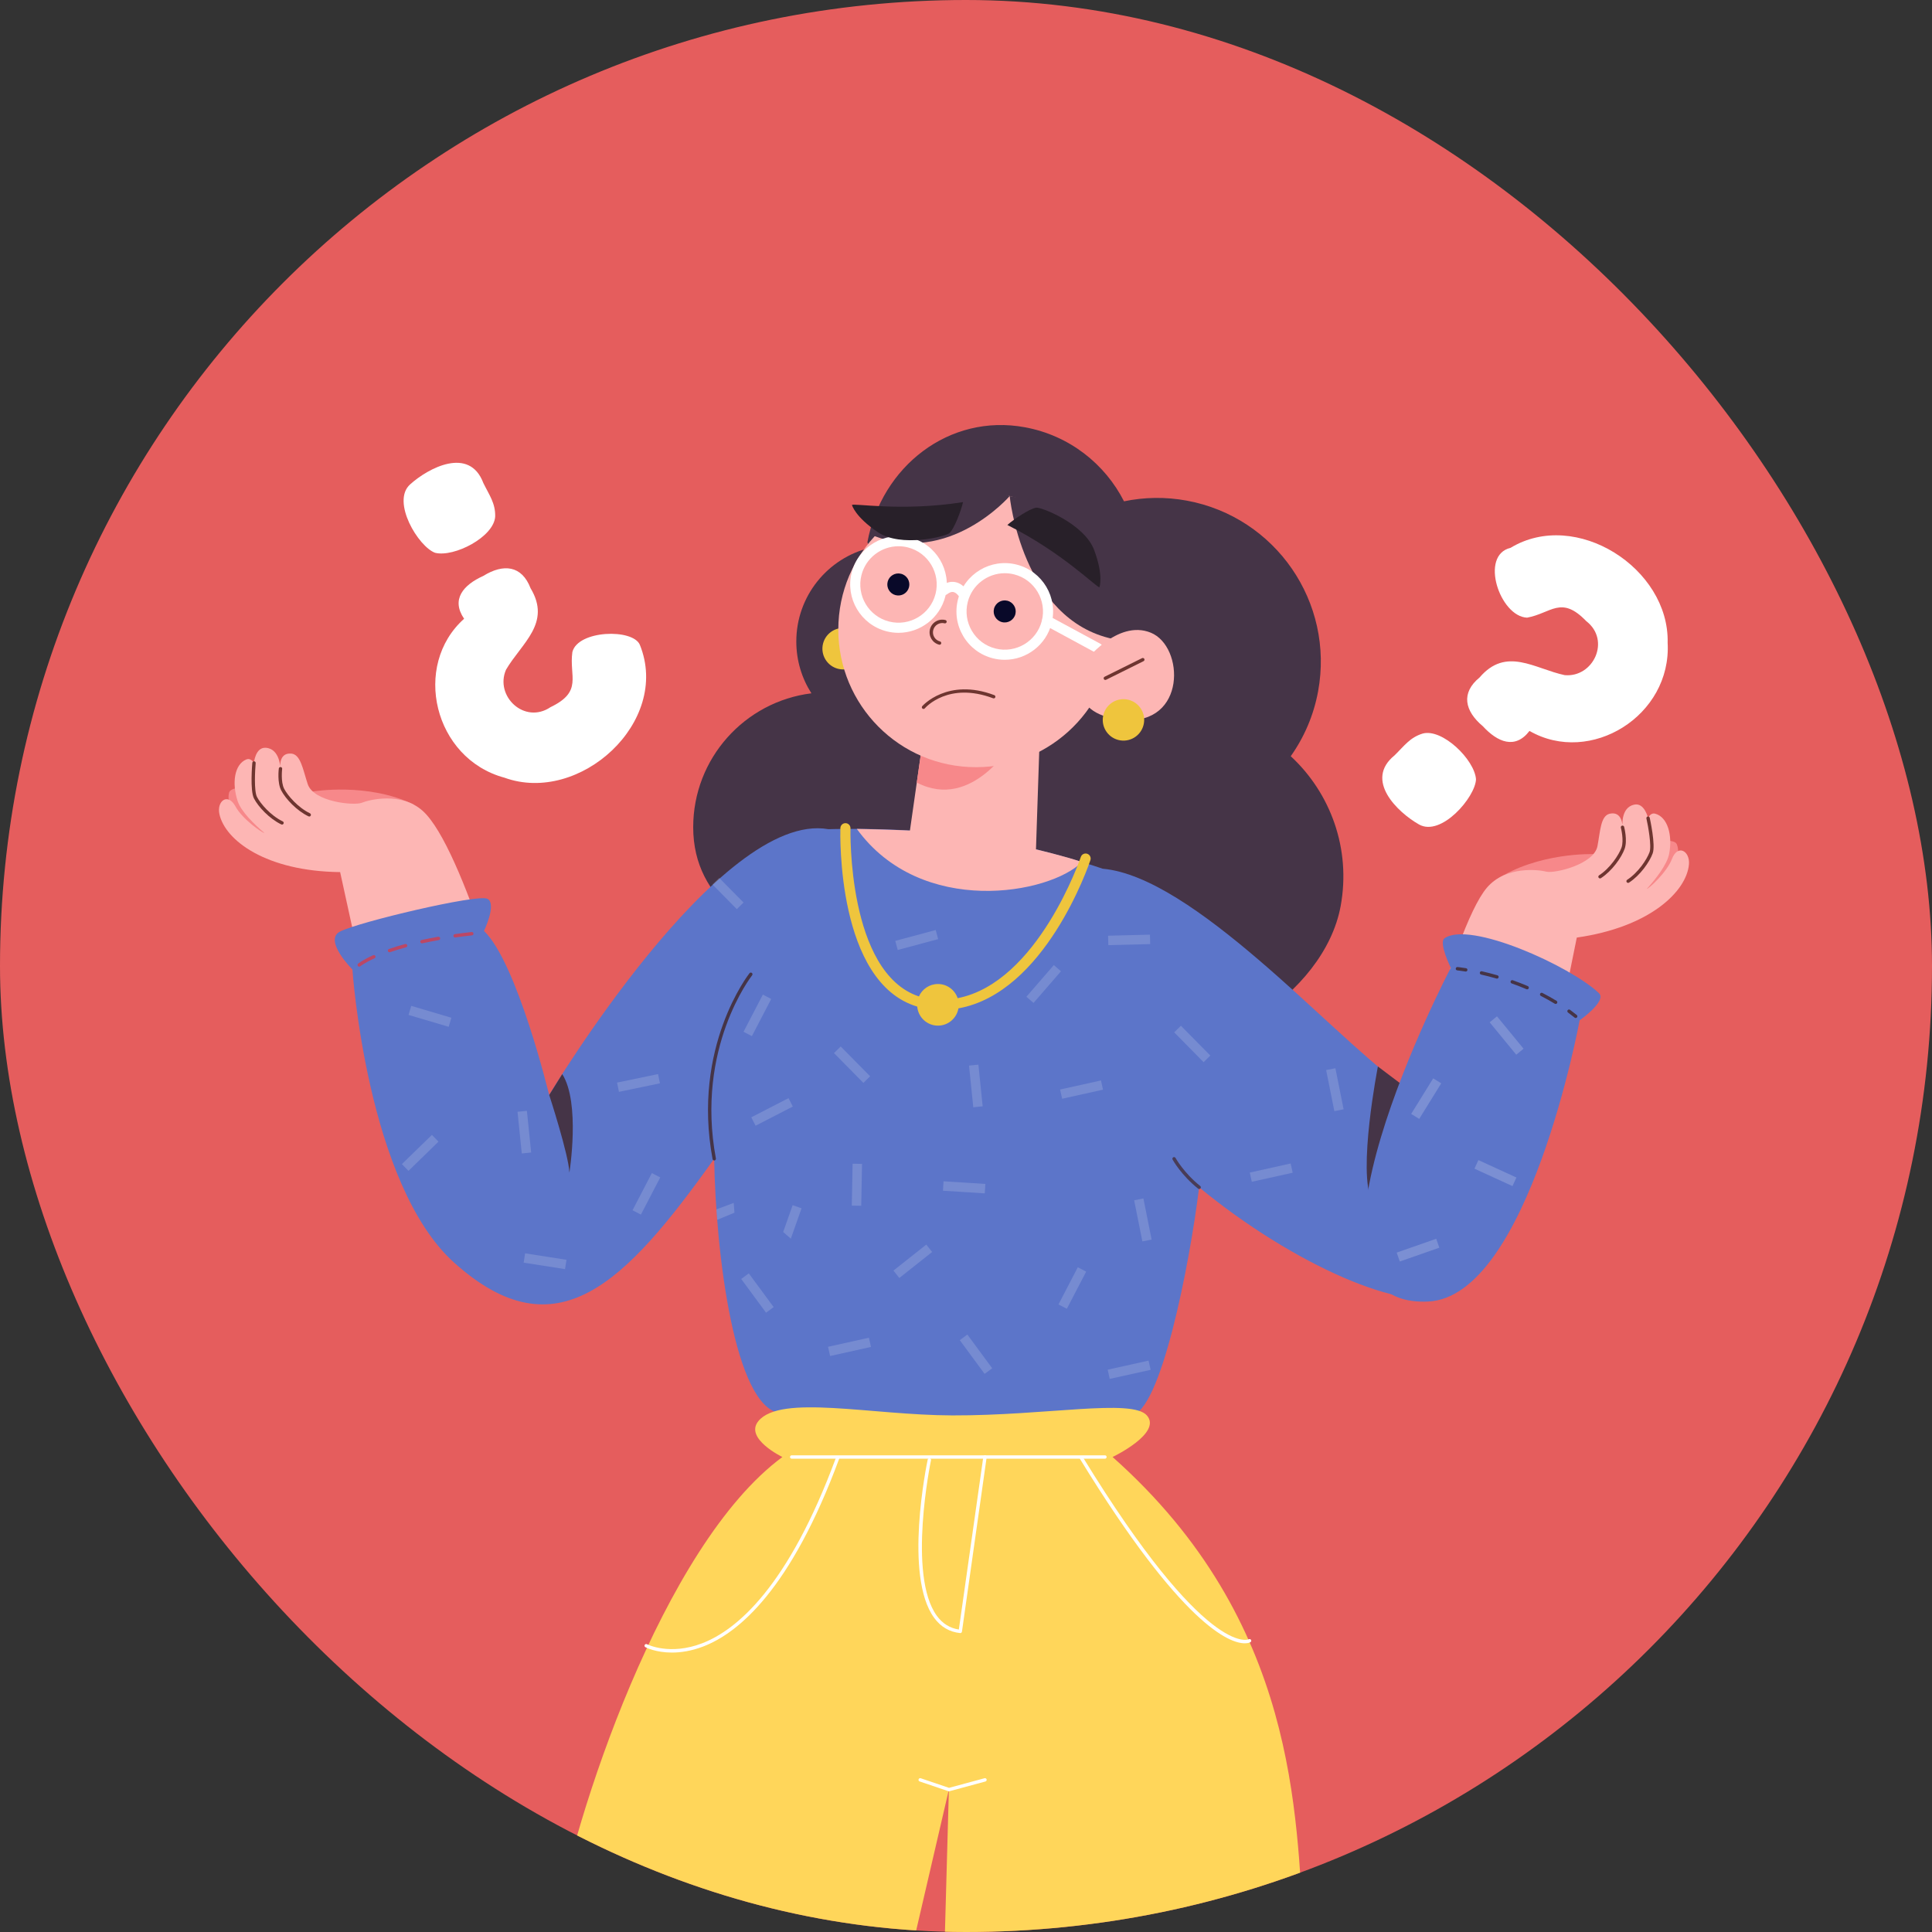 <svg width="150" height="150" viewBox="0 0 150 150" fill="none" xmlns="http://www.w3.org/2000/svg">
<rect x="0" y="0" width="150" height="150" fill="#333333" stroke="none"/>
<g id="illustration">
<g clip-path="url(#clip0_1263_50140)">
<rect width="150" height="150" rx="75" fill="#E55D5D"/>
<g id="OBJECTS">
<g id="Group">
<g id="Group_2">
<g id="Group_3">
<path id="Vector" d="M100.213 58.712C101.247 57.252 101.991 55.551 102.337 53.675C103.609 46.771 99.046 40.142 92.144 38.869C90.479 38.562 88.83 38.598 87.268 38.922C85.789 36.018 83.026 33.81 79.575 33.173C73.69 32.088 68.428 36.218 67.344 42.106L67.552 42.531C64.267 43.321 61.825 46.278 61.825 49.808C61.825 51.288 62.256 52.667 62.998 53.829C57.825 54.47 53.82 58.879 53.82 64.227C53.82 70.016 58.835 72.798 64.297 74.708C69.053 76.371 86.762 81.64 86.762 81.64C93.663 82.913 102.814 77.255 104.087 70.351C104.906 65.904 103.302 61.573 100.213 58.712Z" fill="#453447"/>
</g>
<g id="Group_4">
<g id="Group_5">
<g id="Group_6">
<path id="Vector_2" d="M32.115 62.461C28.533 60.726 24.297 61.452 24.297 61.452C24.297 61.452 18.042 60.544 17.786 61.536C17.233 63.674 22.103 65.693 22.103 65.693L32.115 62.461Z" fill="#F7888A"/>
</g>
<g id="Group_7">
<path id="Vector_3" d="M26.408 67.71C20.664 67.646 17.492 65.259 17.036 63.214C16.811 62.2 17.686 61.501 18.29 62.624C18.808 63.586 20.373 64.685 20.528 64.669C19.738 63.997 18.722 63.012 18.451 62.195C17.991 60.805 18.194 59.348 19.122 58.965C19.488 58.814 19.715 59.236 19.715 59.236C19.715 59.236 19.819 57.995 20.643 58.057C21.756 58.142 21.771 59.682 21.771 59.682C21.771 59.682 21.579 58.423 22.614 58.508C23.348 58.569 23.519 59.752 23.891 60.876C24.352 62.266 27.502 62.564 28.084 62.328C28.665 62.092 31.157 61.458 32.824 62.96C35.996 65.819 40.062 81.064 40.062 81.064L30.825 87.901L26.408 67.71Z" fill="#FDB6B4"/>
</g>
<g id="Group_8">
<path id="Vector_4" d="M21.896 64.02C21.877 64.02 21.858 64.016 21.839 64.007C20.913 63.565 20.055 62.64 19.72 61.995C19.4 61.38 19.582 59.312 19.59 59.224C19.596 59.153 19.659 59.099 19.732 59.106C19.803 59.113 19.857 59.176 19.85 59.248C19.798 59.825 19.716 61.42 19.952 61.874C20.223 62.395 21.022 63.327 21.952 63.772C22.017 63.803 22.045 63.881 22.014 63.946C21.991 63.993 21.945 64.02 21.896 64.02Z" fill="#6E3530"/>
</g>
<g id="Group_9">
<path id="Vector_5" d="M24.009 63.394C23.99 63.394 23.971 63.389 23.953 63.381C23.026 62.938 22.169 62.013 21.833 61.368C21.512 60.751 21.642 59.709 21.648 59.665C21.657 59.593 21.723 59.543 21.795 59.552C21.866 59.561 21.917 59.627 21.907 59.698C21.906 59.708 21.782 60.703 22.065 61.247C22.336 61.767 23.136 62.7 24.066 63.145C24.131 63.176 24.158 63.254 24.127 63.319C24.105 63.366 24.058 63.394 24.009 63.394Z" fill="#6E3530"/>
</g>
</g>
<g id="Group_10">
<path id="Vector_6" d="M108.419 83.941C103.231 80.155 92.642 68.07 85.612 67.447C83.903 66.868 80.606 65.849 76.794 65.166C71.443 64.208 65.322 64.348 64.32 64.378C64.315 64.378 64.311 64.376 64.306 64.376C55.863 62.896 42.636 85.014 42.636 85.014C42.636 85.014 40.163 74.771 37.578 72.276C37.578 72.276 38.594 70.168 37.839 69.78C37.083 69.391 27.803 71.593 26.397 72.327C25.091 73.008 27.362 75.271 27.362 75.271C27.362 75.271 28.483 91.973 35.282 98.052C43.196 105.13 48.512 99.687 55.448 89.966C55.568 97.295 57.032 109.296 60.591 109.719C66.963 110.476 81.066 110.537 87.808 109.894C90.106 109.674 92.351 98.261 93.1 92.183C100.387 98.189 109.269 102.085 112.293 100.46C115.929 98.507 114.641 88.482 108.419 83.941Z" fill="#5C75C9"/>
</g>
<g id="Group_11">
<path id="Vector_7" d="M55.453 90.098C55.391 90.098 55.336 90.054 55.324 89.992C53.704 81.282 58.146 75.615 58.191 75.559C58.236 75.502 58.319 75.494 58.375 75.538C58.431 75.583 58.44 75.666 58.395 75.722C58.351 75.778 53.984 81.357 55.582 89.944C55.595 90.014 55.548 90.083 55.477 90.096C55.469 90.097 55.461 90.098 55.453 90.098Z" fill="#453447"/>
</g>
<g id="Group_12">
<path id="Vector_8" d="M93.104 92.314C93.075 92.314 93.046 92.305 93.022 92.286C91.71 91.24 91.067 90.079 91.04 90.03C91.005 89.966 91.028 89.887 91.091 89.852C91.155 89.817 91.234 89.841 91.269 89.904C91.275 89.915 91.916 91.07 93.185 92.081C93.242 92.126 93.251 92.208 93.206 92.265C93.18 92.297 93.142 92.314 93.104 92.314Z" fill="#483C57"/>
</g>
<g id="Group_13">
<path id="Vector_9" d="M106.98 82.803C106.98 82.803 105.375 90.978 106.524 93.275C107.672 95.574 108.914 84.261 108.914 84.261L106.98 82.803Z" fill="#453447"/>
</g>
<g id="Group_14">
<path id="Vector_10" d="M42.641 85.014C42.641 85.014 44.161 89.684 44.207 91.044C44.207 91.044 45.08 85.627 43.653 83.393L42.641 85.014Z" fill="#453447"/>
</g>
<g id="Group_15">
<path id="Vector_11" d="M27.889 75.051C27.851 75.051 27.814 75.035 27.788 75.003C27.742 74.948 27.75 74.866 27.805 74.819C27.818 74.808 28.15 74.535 28.971 74.162C29.037 74.132 29.115 74.162 29.145 74.227C29.174 74.293 29.145 74.371 29.079 74.4C28.296 74.757 27.975 75.018 27.972 75.021C27.948 75.041 27.918 75.051 27.889 75.051ZM30.241 73.933C30.187 73.933 30.136 73.899 30.117 73.845C30.094 73.777 30.13 73.703 30.198 73.679C30.591 73.544 31.014 73.415 31.456 73.294C31.525 73.275 31.598 73.317 31.617 73.386C31.636 73.456 31.594 73.528 31.525 73.547C31.088 73.666 30.67 73.793 30.283 73.927C30.269 73.931 30.255 73.933 30.241 73.933ZM32.76 73.241C32.7 73.241 32.645 73.199 32.632 73.138C32.617 73.068 32.661 72.998 32.732 72.983C33.144 72.893 33.577 72.807 34.019 72.73C34.09 72.717 34.158 72.764 34.171 72.835C34.183 72.907 34.136 72.974 34.065 72.987C33.626 73.064 33.196 73.149 32.788 73.238C32.779 73.24 32.769 73.241 32.76 73.241ZM35.333 72.785C35.269 72.785 35.213 72.738 35.204 72.673C35.194 72.601 35.244 72.535 35.315 72.525C35.736 72.466 36.174 72.411 36.616 72.362C36.69 72.355 36.752 72.406 36.76 72.478C36.768 72.549 36.717 72.614 36.645 72.622C36.206 72.671 35.771 72.725 35.352 72.784C35.345 72.785 35.339 72.785 35.333 72.785Z" fill="#BB4765"/>
</g>
<g id="Group_16">
<g id="Group_17">
<path id="Vector_12" d="M67.464 103.86L64.289 104.564L64.448 105.281L67.623 104.576L67.464 103.86Z" fill="white" fill-opacity="0.16"/>
</g>
<g id="Group_18">
<path id="Vector_13" d="M85.48 83.885L82.305 84.59L82.463 85.306L85.638 84.602L85.48 83.885Z" fill="white" fill-opacity="0.16"/>
</g>
<g id="Group_19">
<path id="Vector_14" d="M100.206 90.333L97.031 91.037L97.19 91.754L100.365 91.049L100.206 90.333Z" fill="white" fill-opacity="0.16"/>
</g>
<g id="Group_20">
<path id="Vector_15" d="M89.175 105.637L86 106.342L86.159 107.058L89.334 106.354L89.175 105.637Z" fill="white" fill-opacity="0.16"/>
</g>
<g id="Group_21">
<path id="Vector_16" d="M75.964 82.658L75.234 82.732L75.565 85.969L76.295 85.894L75.964 82.658Z" fill="white" fill-opacity="0.16"/>
</g>
<g id="Group_22">
<path id="Vector_17" d="M40.909 86.244L40.18 86.318L40.51 89.555L41.24 89.48L40.909 86.244Z" fill="white" fill-opacity="0.16"/>
</g>
<g id="Group_23">
<path id="Vector_18" d="M81.819 74.929L79.688 77.387L80.242 77.868L82.373 75.41L81.819 74.929Z" fill="white" fill-opacity="0.16"/>
</g>
<g id="Group_24">
<path id="Vector_19" d="M89.282 72.566L86.031 72.648L86.05 73.382L89.301 73.299L89.282 72.566Z" fill="white" fill-opacity="0.16"/>
</g>
<g id="Group_25">
<path id="Vector_20" d="M66.195 90.351L66.133 93.603L66.866 93.618L66.929 90.365L66.195 90.351Z" fill="white" fill-opacity="0.16"/>
</g>
<g id="Group_26">
<path id="Vector_21" d="M58.137 98.864L57.547 99.299L59.476 101.918L60.066 101.483L58.137 98.864Z" fill="white" fill-opacity="0.16"/>
</g>
<g id="Group_27">
<path id="Vector_22" d="M31.927 78.095L31.719 78.799L34.837 79.721L35.045 79.017L31.927 78.095Z" fill="white" fill-opacity="0.16"/>
</g>
<g id="Group_28">
<path id="Vector_23" d="M75.106 103.614L74.516 104.049L76.445 106.668L77.035 106.233L75.106 103.614Z" fill="white" fill-opacity="0.16"/>
</g>
<g id="Group_29">
<path id="Vector_24" d="M71.917 96.629L69.367 98.648L69.822 99.224L72.372 97.204L71.917 96.629Z" fill="white" fill-opacity="0.16"/>
</g>
<g id="Group_30">
<path id="Vector_25" d="M65.272 81.246L64.75 81.762L67.034 84.077L67.556 83.562L65.272 81.246Z" fill="white" fill-opacity="0.16"/>
</g>
<g id="Group_31">
<path id="Vector_26" d="M51.09 83.391L47.906 84.053L48.056 84.771L51.24 84.109L51.09 83.391Z" fill="white" fill-opacity="0.16"/>
</g>
<g id="Group_32">
<path id="Vector_27" d="M72.649 72.205L69.508 73.049L69.698 73.757L72.839 72.914L72.649 72.205Z" fill="white" fill-opacity="0.16"/>
</g>
<g id="Group_33">
<path id="Vector_28" d="M91.686 79.637L91.164 80.152L93.448 82.468L93.97 81.953L91.686 79.637Z" fill="white" fill-opacity="0.16"/>
</g>
<g id="Group_34">
<path id="Vector_29" d="M55.834 68.153L55.312 68.668L57.206 70.587L57.728 70.072L55.834 68.153Z" fill="white" fill-opacity="0.16"/>
</g>
<g id="Group_35">
<path id="Vector_30" d="M88.774 93.047L88.055 93.191L88.693 96.382L89.412 96.238L88.774 93.047Z" fill="white" fill-opacity="0.16"/>
</g>
<g id="Group_36">
<path id="Vector_31" d="M103.68 82.936L102.961 83.08L103.599 86.27L104.318 86.126L103.68 82.936Z" fill="white" fill-opacity="0.16"/>
</g>
<g id="Group_37">
<path id="Vector_32" d="M73.257 91.715L73.211 92.447L76.457 92.653L76.503 91.921L73.257 91.715Z" fill="white" fill-opacity="0.16"/>
</g>
<g id="Group_38">
<path id="Vector_33" d="M33.534 88.112L31.203 90.381L31.715 90.907L34.045 88.638L33.534 88.112Z" fill="white" fill-opacity="0.16"/>
</g>
<g id="Group_39">
<path id="Vector_34" d="M61.22 85.259L58.328 86.748L58.664 87.4L61.555 85.912L61.22 85.259Z" fill="white" fill-opacity="0.16"/>
</g>
<g id="Group_40">
<path id="Vector_35" d="M40.769 97.308L40.656 98.033L43.869 98.535L43.982 97.81L40.769 97.308Z" fill="white" fill-opacity="0.16"/>
</g>
<g id="Group_41">
<path id="Vector_36" d="M61.4 96.17L60.805 95.653L61.542 93.568L62.233 93.813L61.4 96.17Z" fill="white" fill-opacity="0.16"/>
</g>
<g id="Group_42">
<path id="Vector_37" d="M59.228 77.221L57.727 80.107L58.377 80.446L59.878 77.56L59.228 77.221Z" fill="white" fill-opacity="0.16"/>
</g>
<g id="Group_43">
<path id="Vector_38" d="M83.68 98.389L82.18 101.275L82.83 101.614L84.331 98.728L83.68 98.389Z" fill="white" fill-opacity="0.16"/>
</g>
<g id="Group_44">
<path id="Vector_39" d="M50.61 91.077L49.109 93.963L49.76 94.302L51.261 91.415L50.61 91.077Z" fill="white" fill-opacity="0.16"/>
</g>
<g id="Group_45">
<path id="Vector_40" d="M56.965 93.393L57.023 94.154L55.685 94.708L55.625 93.893L56.965 93.393Z" fill="white" fill-opacity="0.16"/>
</g>
</g>
</g>
<g id="Group_46">
<g id="Group_47">
<path id="Vector_41" d="M63.901 49.969C63.683 50.83 64.204 51.706 65.064 51.924C65.925 52.143 66.8 51.622 67.019 50.761C67.238 49.9 66.717 49.024 65.856 48.806C64.995 48.587 64.12 49.108 63.901 49.969Z" fill="#EFC53D"/>
</g>
<g id="Group_48">
<path id="Vector_42" d="M80.433 65.944L80.82 54.283L71.81 56.341L70.647 64.482C70.647 64.482 68.887 64.4 66.523 64.355C71.525 71.252 81.527 69.425 83.999 66.927C82.753 66.492 80.433 65.944 80.433 65.944Z" fill="#FDB6B4"/>
</g>
<g id="Group_49">
<path id="Vector_43" d="M78.642 57.6C78.642 57.6 75.517 63.012 71.18 60.758L71.815 56.34L78.642 57.6Z" fill="#F7888A"/>
</g>
<g id="Group_50">
<path id="Vector_44" d="M86.442 49.42C86.743 43.524 82.21 38.501 76.316 38.2C70.422 37.898 65.401 42.434 65.1 48.33C64.799 54.226 69.332 59.25 75.226 59.551C81.12 59.852 86.141 55.316 86.442 49.42Z" fill="#FDB6B4"/>
</g>
<g id="Group_51">
<path id="Vector_45" d="M77.175 47.261C77.059 47.719 77.336 48.185 77.794 48.301C78.252 48.418 78.718 48.14 78.834 47.682C78.95 47.224 78.673 46.758 78.215 46.642C77.757 46.526 77.291 46.803 77.175 47.261Z" fill="#090929"/>
</g>
<g id="Group_52">
<path id="Vector_46" d="M72.948 50.057C72.938 50.057 72.927 50.056 72.916 50.053C72.389 49.919 72.069 49.381 72.202 48.854C72.336 48.326 72.874 48.006 73.401 48.14C73.472 48.157 73.514 48.229 73.496 48.299C73.478 48.369 73.406 48.41 73.337 48.394C72.951 48.295 72.554 48.531 72.456 48.918C72.358 49.306 72.593 49.701 72.98 49.8C73.05 49.817 73.093 49.889 73.075 49.959C73.06 50.018 73.007 50.057 72.948 50.057Z" fill="#6E3530"/>
</g>
<g id="Group_53">
<path id="Vector_47" d="M68.917 45.167C68.801 45.626 69.078 46.091 69.536 46.208C69.994 46.324 70.46 46.047 70.576 45.588C70.692 45.13 70.415 44.664 69.957 44.548C69.499 44.432 69.034 44.709 68.917 45.167Z" fill="#090929"/>
</g>
<g id="Group_54">
<path id="Vector_48" d="M71.701 55.043C71.671 55.043 71.64 55.033 71.616 55.011C71.561 54.964 71.555 54.882 71.602 54.827C71.621 54.804 73.567 52.599 77.199 53.97C77.266 53.996 77.3 54.071 77.275 54.139C77.249 54.207 77.174 54.241 77.107 54.215C73.652 52.911 71.874 54.911 71.8 54.997C71.774 55.027 71.738 55.043 71.701 55.043Z" fill="#6E3530"/>
</g>
<g id="Group_55">
<path id="Vector_49" d="M78.391 38.514C78.391 38.514 79.325 48.116 86.423 49.611C86.423 49.611 89.299 40.351 78.391 38.514Z" fill="#453447"/>
</g>
<g id="Group_56">
<path id="Vector_50" d="M78.393 38.513C78.393 38.513 73.668 43.983 67.703 41.543C67.703 41.543 71.27 35.365 78.393 38.513Z" fill="#453447"/>
</g>
<g id="Group_57">
<g id="Group_58">
<path id="Vector_51" d="M74.86 46.605C74.719 46.605 74.582 46.529 74.512 46.395C74.457 46.293 74.264 46.018 74.026 45.967C73.974 45.956 73.814 45.922 73.546 46.129C73.375 46.261 73.128 46.23 72.996 46.058C72.864 45.886 72.895 45.64 73.067 45.508C73.53 45.15 73.938 45.143 74.198 45.201C74.834 45.342 75.172 45.962 75.208 46.032C75.308 46.225 75.233 46.462 75.04 46.561C74.982 46.591 74.921 46.605 74.86 46.605Z" fill="white"/>
</g>
<g id="Group_59">
<path id="Vector_52" d="M85.242 50.718C85.179 50.718 85.115 50.703 85.056 50.671L81.12 48.54C80.929 48.437 80.858 48.199 80.961 48.008C81.064 47.818 81.302 47.747 81.493 47.85L85.429 49.981C85.619 50.084 85.69 50.322 85.587 50.512C85.516 50.643 85.381 50.718 85.242 50.718Z" fill="white"/>
</g>
<g id="Group_60">
<path id="Vector_53" d="M78.01 51.226C77.706 51.226 77.396 51.189 77.088 51.111C76.117 50.864 75.3 50.254 74.787 49.392C74.275 48.531 74.128 47.521 74.375 46.549C74.884 44.543 76.929 43.325 78.934 43.835C80.939 44.344 82.156 46.39 81.647 48.396C81.216 50.093 79.686 51.226 78.01 51.226ZM78.011 44.504C76.686 44.504 75.475 45.4 75.135 46.742C74.94 47.511 75.056 48.309 75.461 48.991C75.866 49.672 76.512 50.155 77.281 50.35C78.866 50.753 80.484 49.789 80.887 48.203C81.289 46.617 80.327 44.998 78.741 44.596C78.497 44.534 78.252 44.504 78.011 44.504Z" fill="white"/>
</g>
<g id="Group_61">
<path id="Vector_54" d="M69.759 49.132C69.455 49.132 69.145 49.094 68.837 49.016C66.832 48.507 65.615 46.461 66.124 44.455C66.632 42.449 68.677 41.232 70.683 41.741C72.688 42.25 73.905 44.296 73.396 46.302C72.965 47.999 71.434 49.132 69.759 49.132ZM69.76 42.41C68.435 42.41 67.224 43.306 66.884 44.648C66.481 46.234 67.444 47.853 69.029 48.256C70.615 48.658 72.233 47.695 72.635 46.109C73.038 44.522 72.075 42.904 70.49 42.501C70.246 42.439 70.001 42.41 69.76 42.41Z" fill="white"/>
</g>
</g>
<g id="Group_62">
<path id="Vector_55" d="M84.156 54.388C84.156 54.388 84.599 55.672 87.227 55.89C92.127 56.297 91.965 50.187 89.346 49.121C86.727 48.054 84.186 51.424 84.186 51.424L84.156 54.388Z" fill="#FDB6B4"/>
</g>
<g id="Group_63">
<path id="Vector_56" d="M85.818 52.791C85.77 52.791 85.724 52.764 85.701 52.718C85.669 52.654 85.695 52.575 85.76 52.543L88.67 51.098C88.734 51.065 88.813 51.092 88.845 51.157C88.877 51.221 88.85 51.3 88.786 51.332L85.876 52.778C85.858 52.786 85.838 52.791 85.818 52.791Z" fill="#6E3530"/>
</g>
<g id="Group_64">
<path id="Vector_57" d="M85.667 55.497C85.448 56.358 85.969 57.233 86.83 57.452C87.691 57.67 88.566 57.149 88.784 56.288C89.003 55.427 88.482 54.551 87.621 54.333C86.761 54.114 85.886 54.635 85.667 55.497Z" fill="#EFC53D"/>
</g>
<g id="Group_65">
<g id="Group_66">
<path id="Vector_58" d="M74.771 38.984C74.623 39.641 74.091 41.042 73.725 41.383C73.426 41.662 69.946 42.522 68.166 41.325C66.385 40.128 66.149 39.215 66.149 39.215C66.124 39.026 69.943 39.747 74.771 38.984Z" fill="#282029"/>
</g>
<g id="Group_67">
<path id="Vector_59" d="M78.211 40.759C78.713 40.311 79.96 39.48 80.455 39.416C80.861 39.363 84.192 40.686 84.946 42.695C85.7 44.704 85.362 45.585 85.362 45.585C85.272 45.753 82.583 42.946 78.211 40.759Z" fill="#282029"/>
</g>
</g>
</g>
<g id="Group_68">
<g id="Group_69">
<path id="Vector_60" d="M101.24 149.991C100.594 141.001 100.809 125.934 86.38 113.121C86.38 113.121 90.254 111.275 89.042 109.892C87.883 108.569 81.233 109.912 73.94 109.892C67.621 109.876 60.604 108.233 58.88 110.334C57.77 111.687 60.744 113.121 60.744 113.121C51.431 119.999 44.52 141.1 43.039 149.991L71.105 149.997L73.671 138.944L73.365 150L101.24 149.991Z" fill="#FFD65A"/>
</g>
<g id="Group_70">
<path id="Vector_61" d="M96.646 127.586C95.472 127.586 91.804 126.247 83.847 113.268C83.81 113.207 83.829 113.126 83.891 113.088C83.952 113.049 84.033 113.07 84.07 113.131C93.672 128.795 96.921 127.288 96.953 127.271C97.016 127.237 97.095 127.26 97.13 127.321C97.165 127.383 97.145 127.461 97.084 127.498C97.058 127.513 96.92 127.586 96.646 127.586Z" fill="white"/>
</g>
<g id="Group_71">
<path id="Vector_62" d="M52.167 128.305C50.921 128.305 50.157 127.914 50.109 127.888C50.045 127.854 50.021 127.775 50.054 127.712C50.087 127.648 50.167 127.623 50.231 127.657C50.248 127.666 51.996 128.554 54.514 127.585C57.209 126.548 61.201 123.202 64.912 113.154C64.938 113.086 65.013 113.051 65.081 113.077C65.148 113.102 65.183 113.177 65.158 113.245C61.409 123.394 57.346 126.78 54.597 127.834C53.669 128.189 52.846 128.305 52.167 128.305Z" fill="white"/>
</g>
<g id="Group_72">
<path id="Vector_63" d="M74.556 126.792C74.552 126.792 74.547 126.791 74.543 126.791C73.719 126.708 73.041 126.311 72.528 125.609C70.157 122.369 71.949 113.688 72.026 113.32C72.041 113.249 72.11 113.205 72.181 113.219C72.251 113.234 72.297 113.303 72.282 113.374C72.263 113.463 70.437 122.308 72.739 125.454C73.18 126.058 73.754 126.414 74.445 126.515L76.345 113.102C76.355 113.031 76.421 112.983 76.493 112.991C76.564 113.001 76.614 113.067 76.604 113.139L74.686 126.679C74.676 126.744 74.62 126.792 74.556 126.792Z" fill="white"/>
</g>
<g id="Group_73">
<path id="Vector_64" d="M85.788 113.252H61.467C61.395 113.252 61.336 113.193 61.336 113.121C61.336 113.049 61.395 112.99 61.467 112.99H85.788C85.861 112.99 85.919 113.049 85.919 113.121C85.919 113.193 85.861 113.252 85.788 113.252Z" fill="white"/>
</g>
<g id="Group_74">
<path id="Vector_65" d="M73.678 139.076C73.664 139.076 73.65 139.073 73.636 139.069L71.401 138.311C71.333 138.288 71.296 138.214 71.319 138.145C71.343 138.077 71.417 138.041 71.485 138.063L73.682 138.808L76.441 138.061C76.51 138.043 76.582 138.084 76.601 138.153C76.62 138.223 76.579 138.295 76.509 138.314L73.712 139.071C73.701 139.074 73.689 139.076 73.678 139.076Z" fill="white"/>
</g>
</g>
<g id="Group_75">
<g id="Group_76">
<g id="Group_77">
<path id="Vector_66" d="M116.102 68.333C119.427 66.146 123.722 66.314 123.722 66.314C123.722 66.314 129.805 64.598 130.189 65.549C131.015 67.596 126.45 70.232 126.45 70.232L116.102 68.333Z" fill="#F7888A"/>
</g>
<g id="Group_78">
<path id="Vector_67" d="M122.422 72.793C128.109 71.981 130.943 69.201 131.129 67.115C131.221 66.08 130.262 65.501 129.809 66.692C129.421 67.714 128.012 69.008 127.857 69.013C128.552 68.243 129.431 67.134 129.593 66.288C129.869 64.85 129.478 63.432 128.508 63.174C128.125 63.072 127.955 63.52 127.955 63.52C127.955 63.52 127.69 62.302 126.881 62.471C125.789 62.7 125.975 64.229 125.975 64.229C125.975 64.229 126.001 62.956 124.986 63.175C124.266 63.331 124.25 64.527 124.027 65.69C123.752 67.127 120.667 67.833 120.06 67.675C119.453 67.517 116.9 67.213 115.442 68.92C112.669 72.168 108.656 89.368 108.656 89.368L118.531 91.98L122.422 72.793Z" fill="#FDB6B4"/>
</g>
<g id="Group_79">
<path id="Vector_68" d="M126.404 68.547C126.362 68.547 126.32 68.526 126.295 68.488C126.255 68.427 126.272 68.347 126.333 68.307C127.197 67.745 127.868 66.716 128.069 66.165C128.244 65.684 127.955 64.113 127.828 63.548C127.813 63.477 127.857 63.408 127.927 63.392C127.999 63.376 128.068 63.42 128.084 63.491C128.103 63.577 128.552 65.604 128.315 66.254C128.066 66.938 127.337 67.966 126.476 68.526C126.454 68.541 126.429 68.547 126.404 68.547Z" fill="#6E3530"/>
</g>
<g id="Group_80">
<path id="Vector_69" d="M124.225 68.201C124.182 68.201 124.14 68.18 124.115 68.141C124.076 68.081 124.093 68 124.153 67.96C125.017 67.399 125.689 66.369 125.89 65.818C126.099 65.242 125.847 64.272 125.844 64.262C125.826 64.192 125.867 64.121 125.937 64.102C126.007 64.084 126.079 64.125 126.097 64.195C126.108 64.238 126.373 65.254 126.135 65.907C125.886 66.591 125.157 67.62 124.296 68.18C124.274 68.194 124.249 68.201 124.225 68.201Z" fill="#6E3530"/>
</g>
</g>
<g id="Group_81">
<path id="Vector_70" d="M122.643 79.217C122.643 79.217 118.68 100.699 110.878 101.051C98.761 101.599 112.639 75.136 112.639 75.136C112.639 75.136 111.675 73.189 112.151 72.85C114.095 71.468 121.894 74.984 124.141 77.107C124.784 77.716 122.643 79.217 122.643 79.217Z" fill="#5C75C9"/>
</g>
<g id="Group_82">
<g id="Group_83">
<path id="Vector_71" d="M113.801 75.43C113.794 75.43 113.787 75.43 113.78 75.429C113.379 75.364 113.144 75.341 113.142 75.341C113.07 75.334 113.017 75.271 113.024 75.199C113.031 75.127 113.094 75.073 113.167 75.081C113.177 75.082 113.412 75.105 113.822 75.171C113.893 75.182 113.942 75.249 113.93 75.321C113.92 75.385 113.864 75.43 113.801 75.43Z" fill="#453447"/>
</g>
<g id="Group_84">
<path id="Vector_72" d="M120.779 77.946C120.756 77.946 120.732 77.94 120.711 77.927C120.367 77.717 120.004 77.514 119.634 77.325C119.57 77.292 119.544 77.213 119.577 77.149C119.61 77.085 119.689 77.059 119.753 77.092C120.129 77.284 120.497 77.49 120.847 77.703C120.909 77.741 120.928 77.822 120.891 77.883C120.866 77.924 120.823 77.946 120.779 77.946ZM118.568 76.812C118.551 76.812 118.533 76.809 118.517 76.802C118.145 76.643 117.758 76.492 117.366 76.353C117.298 76.329 117.262 76.254 117.286 76.186C117.31 76.118 117.385 76.082 117.453 76.106C117.85 76.247 118.243 76.4 118.619 76.561C118.686 76.59 118.717 76.666 118.688 76.733C118.667 76.782 118.618 76.812 118.568 76.812ZM116.225 75.98C116.213 75.98 116.201 75.978 116.189 75.974C115.794 75.86 115.391 75.756 114.992 75.665C114.922 75.649 114.878 75.579 114.894 75.508C114.91 75.438 114.98 75.393 115.05 75.41C115.454 75.502 115.861 75.607 116.262 75.723C116.331 75.743 116.371 75.815 116.351 75.885C116.335 75.942 116.282 75.98 116.225 75.98Z" fill="#453447"/>
</g>
<g id="Group_85">
<path id="Vector_73" d="M122.336 79.037C122.307 79.037 122.278 79.028 122.254 79.008C122.085 78.872 121.914 78.74 121.741 78.613C121.683 78.571 121.67 78.489 121.713 78.43C121.755 78.372 121.837 78.36 121.896 78.402C122.072 78.531 122.246 78.665 122.419 78.805C122.475 78.85 122.484 78.932 122.438 78.989C122.412 79.021 122.374 79.037 122.336 79.037Z" fill="#453447"/>
</g>
</g>
<g id="Group_86">
<g id="Group_87">
<path id="Vector_74" d="M117.722 81.888L118.289 81.422L116.225 78.907L115.658 79.373L117.722 81.888Z" fill="white" fill-opacity="0.19"/>
</g>
<g id="Group_88">
<path id="Vector_75" d="M114.782 90.069L114.477 90.736L117.429 92.09L117.734 91.422L114.782 90.069Z" fill="white" fill-opacity="0.19"/>
</g>
<g id="Group_89">
<path id="Vector_76" d="M111.897 84.109L111.273 83.723L109.563 86.484L110.187 86.871L111.897 84.109Z" fill="white" fill-opacity="0.19"/>
</g>
<g id="Group_90">
<path id="Vector_77" d="M108.438 97.251L108.68 97.943L111.75 96.871L111.508 96.178L108.438 97.251Z" fill="white" fill-opacity="0.19"/>
</g>
</g>
</g>
<path id="Vector_78" d="M84.411 66.286C84.206 66.217 83.984 66.328 83.915 66.533C83.879 66.638 80.575 76.283 74.352 77.498C74.137 76.859 73.534 76.398 72.822 76.398C72.162 76.398 71.595 76.794 71.345 77.362C65.776 75.51 66.028 64.435 66.032 64.314C66.038 64.097 65.868 63.917 65.651 63.91C65.439 63.902 65.254 64.074 65.247 64.291C65.232 64.816 64.972 76.286 71.214 78.152C71.284 78.98 71.977 79.63 72.822 79.63C73.621 79.63 74.282 79.05 74.413 78.289C81.129 77.082 84.508 67.233 84.659 66.783C84.727 66.577 84.617 66.355 84.411 66.286Z" fill="#EFC53D"/>
</g>
<g id="Group_91">
<g id="Group_92">
<path id="Vector_79" d="M110.449 56.955C111.982 56.529 114.486 58.982 114.596 60.501C114.553 61.881 111.898 64.992 110.169 64.01C108.498 63.06 105.904 60.567 108.272 58.648C109.036 57.899 109.466 57.26 110.449 56.955ZM114.876 52.597C116.941 50.182 119.139 51.918 121.479 52.417C123.707 52.623 125.083 49.712 123.153 48.221C121.202 46.198 120.444 47.611 118.562 47.955C116.445 47.867 114.85 43.106 117.279 42.534C122.348 39.466 129.618 44.125 129.475 49.902C129.794 55.57 123.472 59.467 118.749 56.749C117.638 58.204 116.269 57.625 115.127 56.383C113.711 55.197 113.41 53.796 114.876 52.597Z" fill="white"/>
</g>
<g id="Group_93">
<path id="Vector_80" d="M38.446 40.093C38.368 41.682 35.255 43.29 33.778 42.918C32.482 42.443 30.363 38.945 31.838 37.611C33.265 36.322 36.445 34.642 37.523 37.493C37.993 38.454 38.466 39.063 38.446 40.093ZM41.191 45.666C42.834 48.386 40.496 49.929 39.288 51.994C38.393 54.045 40.722 56.266 42.743 54.902C45.276 53.685 44.173 52.52 44.439 50.625C44.861 48.917 49.149 48.782 49.681 50.071C52.097 56.055 44.991 62.499 39.162 60.378C33.682 58.901 31.971 51.673 36.033 48.04C35.002 46.529 35.981 45.41 37.519 44.716C39.09 43.743 40.514 43.898 41.191 45.666Z" fill="white"/>
</g>
</g>
</g>
</g>
</g>
</g>
<defs>
<clipPath id="clip0_1263_50140">
<rect width="150" height="150" rx="75" fill="white"/>
</clipPath>
</defs>
</svg>
